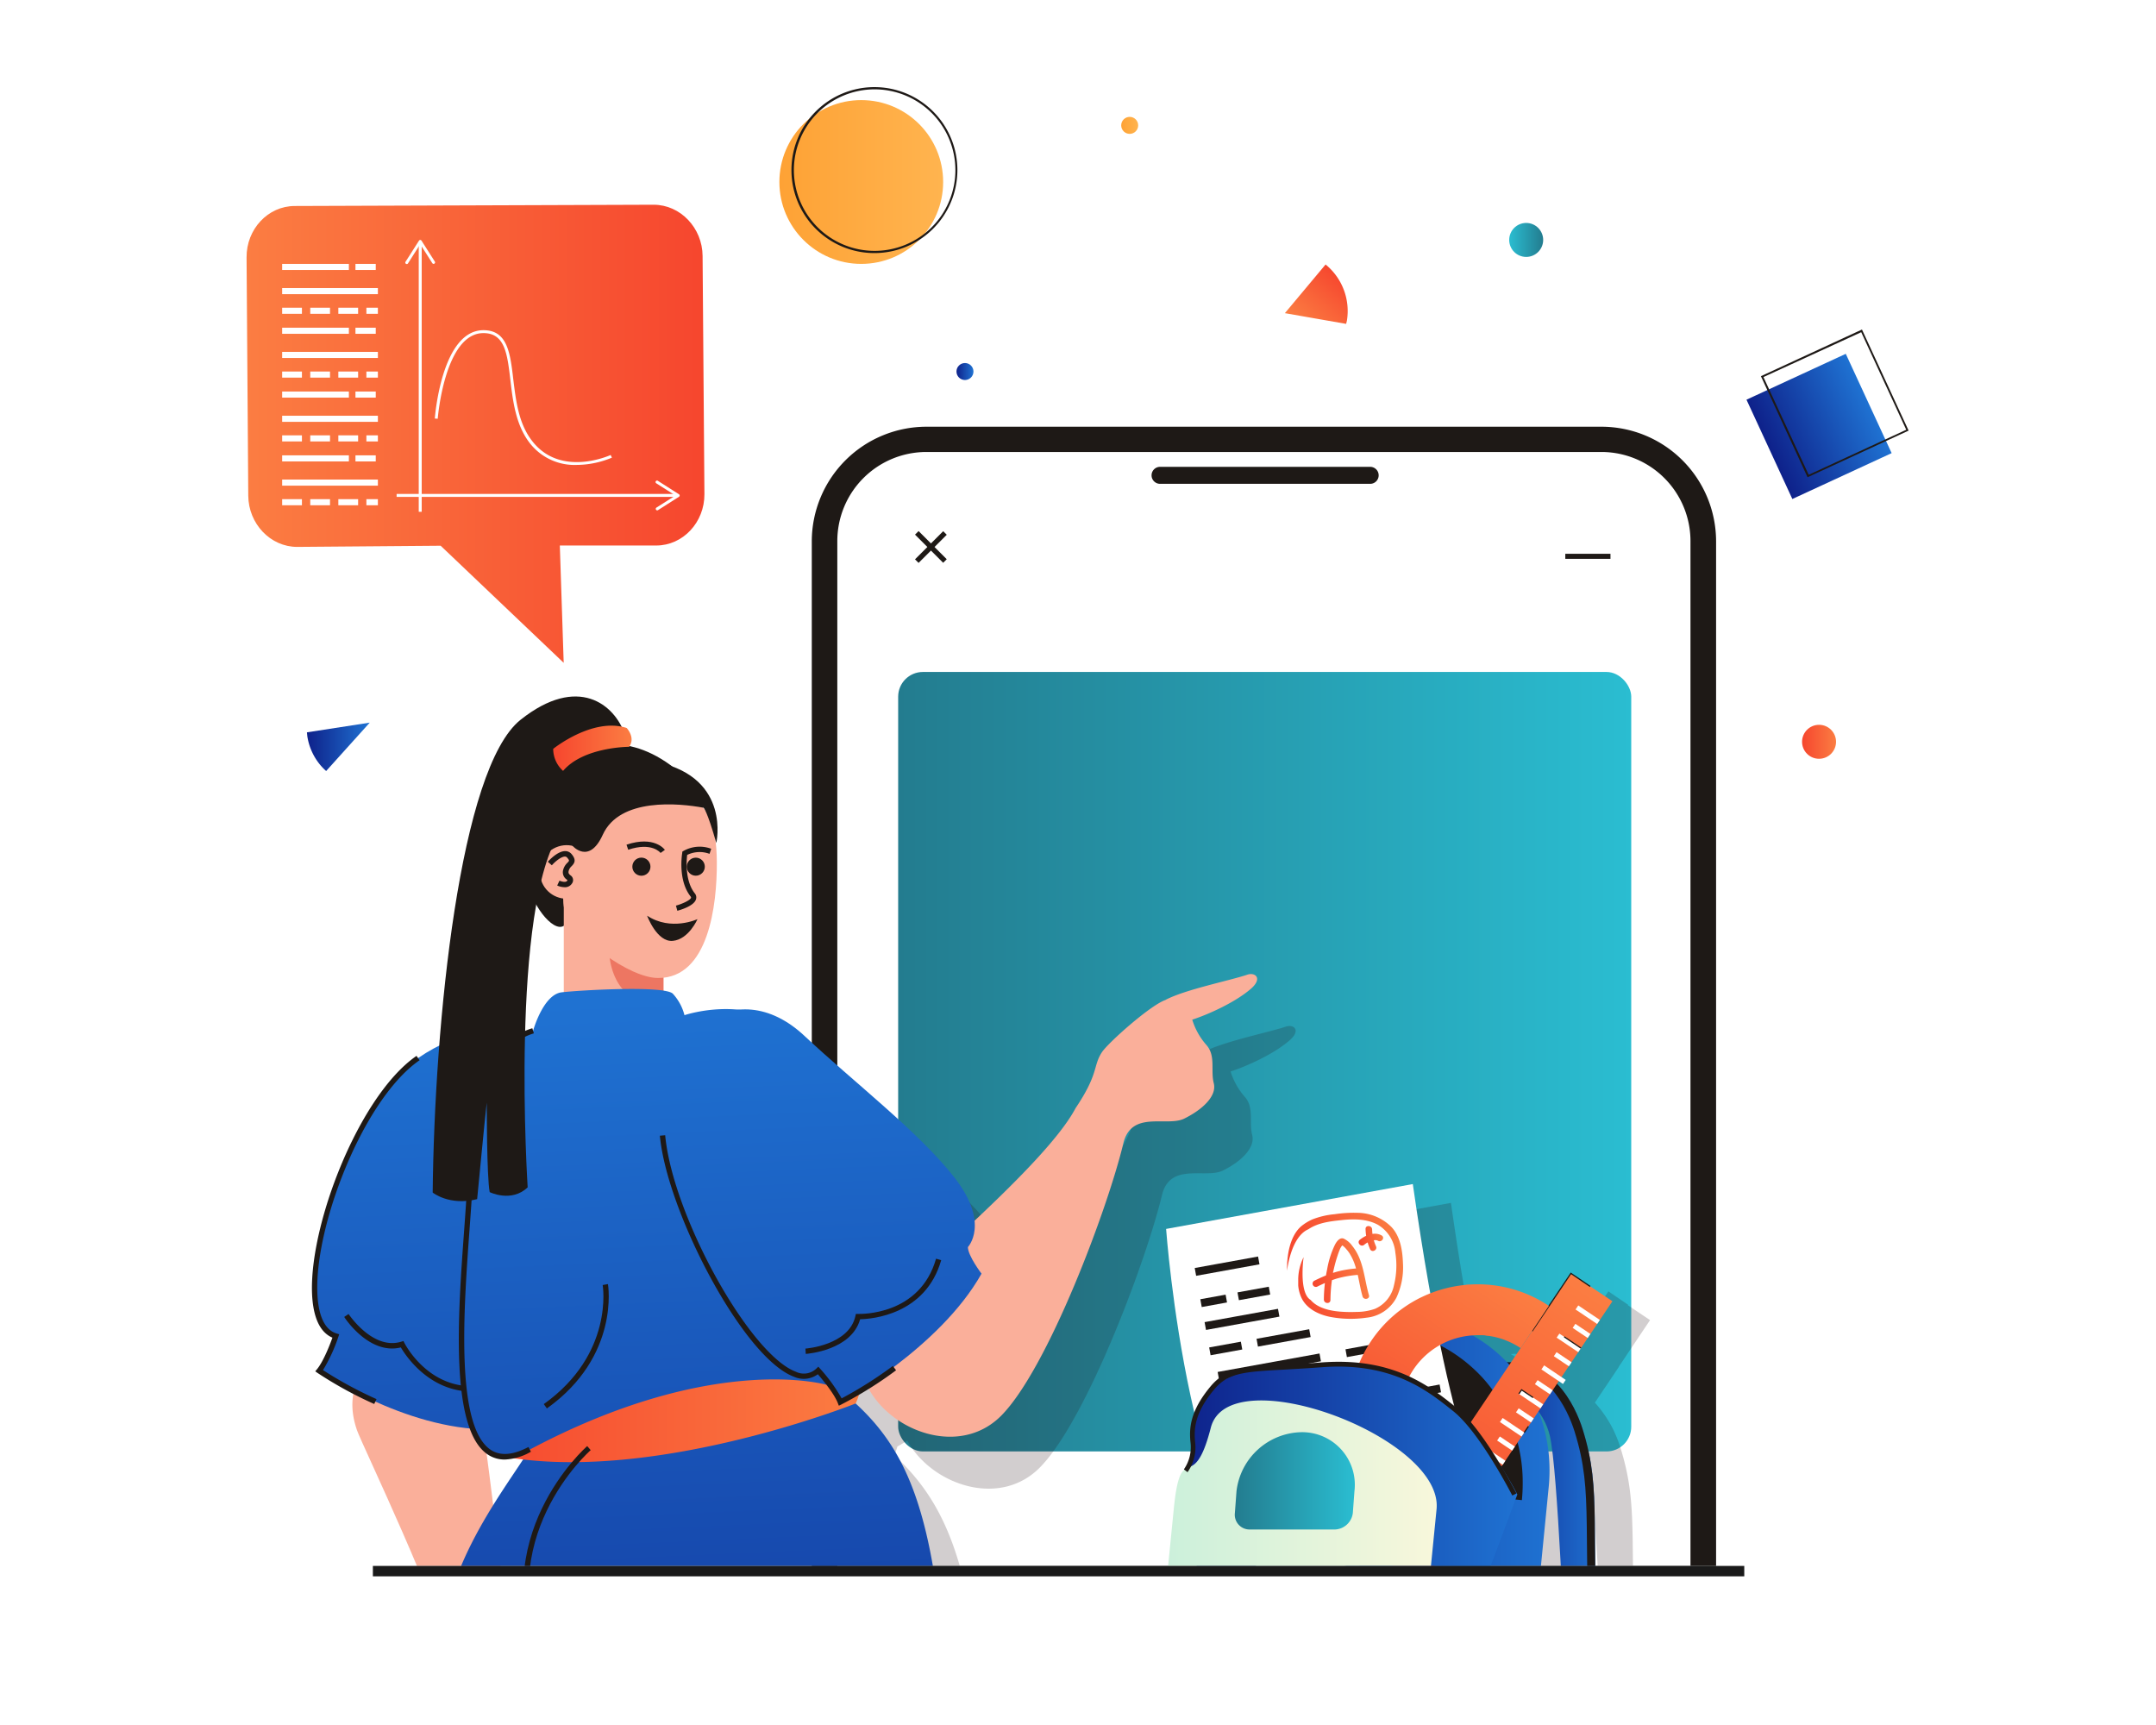 <svg id="圖層_1" data-name="圖層 1" xmlns="http://www.w3.org/2000/svg" xmlns:xlink="http://www.w3.org/1999/xlink" viewBox="0 0 495 396"><defs><style>.cls-1{mask:url(#mask);filter:url(#luminosity-noclip-3);}.cls-2,.cls-4{mix-blend-mode:multiply;}.cls-2{fill:url(#鍊踑臇蜸馯鳺艜_23);}.cls-3{mask:url(#mask-2);filter:url(#luminosity-noclip-4);}.cls-4{fill:url(#鍊踑臇蜸馯鳺艜_23-2);}.cls-5{fill:none;}.cls-6{opacity:0.7;}.cls-7{mask:url(#mask-3);}.cls-8{fill:url(#鍊踑臇蜸馯鳺艜_86);}.cls-9{mask:url(#mask-4);}.cls-10{fill:url(#鍊踑臇蜸馯鳺艜_86-2);}.cls-11{fill:url(#鍊踑臇蜸馯鳺艜_43);}.cls-12,.cls-38{fill:#1e1916;}.cls-13{fill:url(#鍊踑臇蜸馯鳺艜_21);}.cls-14{fill:url(#鍊踑臇蜸馯鳺艜_2);}.cls-15{fill:url(#鍊踑臇蜸馯鳺艜_21-2);}.cls-16{fill:url(#鍊踑臇蜸馯鳺艜_30);}.cls-17{fill:url(#鍊踑臇蜸馯鳺艜_30-2);}.cls-18{fill:url(#鍊踑臇蜸馯鳺艜_43-2);}.cls-19{fill:url(#鍊踑臇蜸馯鳺艜_30-3);}.cls-20{fill:url(#鍊踑臇蜸馯鳺艜_43-3);}.cls-21{clip-path:url(#clip-path);}.cls-22{fill:#fff;}.cls-23{fill:url(#鍊踑臇蜸馯鳺艜_10);}.cls-24{opacity:0.2;}.cls-25{fill:#200c0e;}.cls-26{clip-path:url(#clip-path-2);}.cls-27{fill:#faaf9a;}.cls-28{fill:url(#鍊踑臇蜸馯鳺艜_43-4);}.cls-29{fill:url(#鍊踑臇蜸馯鳺艜_43-5);}.cls-30{fill:#ed7662;}.cls-31{fill:url(#鍊踑臇蜸馯鳺艜_30-4);}.cls-32{fill:url(#鍊踑臇蜸馯鳺艜_43-6);}.cls-33{fill:url(#鍊踑臇蜸馯鳺艜_43-7);}.cls-34{fill:url(#鍊踑臇蜸馯鳺艜_30-5);}.cls-35{clip-path:url(#clip-path-3);}.cls-36{fill:url(#鍊踑臇蜸馯鳺艜_43-8);}.cls-37,.cls-38,.cls-44,.cls-45,.cls-46{fill-rule:evenodd;}.cls-37{fill:url(#鍊踑臇蜸馯鳺艜_43-9);}.cls-39{fill:url(#鍊踑臇蜸馯鳺艜_30-6);}.cls-40{fill:url(#鍊踑臇蜸馯鳺艜_30-7);}.cls-41{fill:url(#鍊踑臇蜸馯鳺艜_30-8);}.cls-42{fill:url(#鍊踑臇蜸馯鳺艜_30-9);}.cls-43{fill:url(#鍊踑臇蜸馯鳺艜_30-10);}.cls-44{fill:url(#鍊踑臇蜸馯鳺艜_43-10);}.cls-45{fill:url(#鍊踑臇蜸馯鳺艜_54);}.cls-46{fill:url(#鍊踑臇蜸馯鳺艜_10-2);}.cls-47{fill:#1a1a1a;}.cls-48{filter:url(#luminosity-noclip-2);}.cls-49{filter:url(#luminosity-noclip);}</style><filter id="luminosity-noclip" x="218.91" y="-8390" width="118.66" height="32766" filterUnits="userSpaceOnUse" color-interpolation-filters="sRGB"><feFlood flood-color="#fff" result="bg"/><feBlend in="SourceGraphic" in2="bg"/></filter><mask id="mask" x="218.91" y="-8390" width="118.66" height="32766" maskUnits="userSpaceOnUse"><g class="cls-49"/></mask><radialGradient id="鍊踑臇蜸馯鳺艜_23" cx="278.24" cy="75.15" r="46.49" gradientUnits="userSpaceOnUse"><stop offset="0" stop-color="#fff"/><stop offset="1" stop-color="gray"/></radialGradient><filter id="luminosity-noclip-2" x="73.16" y="-8390" width="339.76" height="32766" filterUnits="userSpaceOnUse" color-interpolation-filters="sRGB"><feFlood flood-color="#fff" result="bg"/><feBlend in="SourceGraphic" in2="bg"/></filter><mask id="mask-2" x="73.16" y="-8390" width="339.76" height="32766" maskUnits="userSpaceOnUse"><g class="cls-48"/></mask><radialGradient id="鍊踑臇蜸馯鳺艜_23-2" cx="243.04" cy="220.31" r="156.37" xlink:href="#鍊踑臇蜸馯鳺艜_23"/><filter id="luminosity-noclip-3" x="218.91" y="46.8" width="118.66" height="56.69" filterUnits="userSpaceOnUse" color-interpolation-filters="sRGB"><feFlood flood-color="#fff" result="bg"/><feBlend in="SourceGraphic" in2="bg"/></filter><mask id="mask-3" x="218.91" y="46.8" width="118.66" height="56.69" maskUnits="userSpaceOnUse"><g class="cls-1"><path class="cls-2" d="M332.77,89.24c-37.16,29-88.4,8-105.43-12.32C177,16.95,369.94,60.22,332.77,89.24Z"/></g></mask><radialGradient id="鍊踑臇蜸馯鳺艜_86" cx="278.24" cy="75.15" r="46.49" gradientUnits="userSpaceOnUse"><stop offset="0" stop-color="#b3d6ff"/><stop offset="1" stop-color="#e6f2fe"/></radialGradient><filter id="luminosity-noclip-4" x="73.16" y="78.73" width="339.76" height="283.14" filterUnits="userSpaceOnUse" color-interpolation-filters="sRGB"><feFlood flood-color="#fff" result="bg"/><feBlend in="SourceGraphic" in2="bg"/></filter><mask id="mask-4" x="73.16" y="78.73" width="339.76" height="283.14" maskUnits="userSpaceOnUse"><g class="cls-3"><path class="cls-4" d="M390.46,273C366.08,314.77,318,350.5,264.9,359.62a153.88,153.88,0,0,1-26.07,2.25c-2.07,0-4.15,0-6.23-.14-35.36-1.5-71.31-15.94-102.79-49C81.18,261.8,66.74,211.94,75.64,169a123.52,123.52,0,0,1,13.42-35.54c55.06-98,118.08-36.78,195.09-26,53.12,7.41,113.4,28.52,126.28,76.62C416.58,207.07,411.91,236.22,390.46,273Z"/></g></mask><radialGradient id="鍊踑臇蜸馯鳺艜_86-2" cx="243.04" cy="220.31" r="156.37" xlink:href="#鍊踑臇蜸馯鳺艜_86"/><linearGradient id="鍊踑臇蜸馯鳺艜_43" x1="-42.21" y1="1706.83" x2="-17.1" y2="1706.83" gradientTransform="matrix(1, 0, 0, 1, 447.36, -1609.02)" gradientUnits="userSpaceOnUse"><stop offset="0" stop-color="#0e218a"/><stop offset="1" stop-color="#1f72d2"/></linearGradient><linearGradient id="鍊踑臇蜸馯鳺艜_21" x1="178.95" y1="41.78" x2="216.54" y2="41.78" gradientUnits="userSpaceOnUse"><stop offset="0" stop-color="#fea235"/><stop offset="1" stop-color="#ffb44f"/></linearGradient><linearGradient id="鍊踑臇蜸馯鳺艜_2" x1="346.5" y1="55.08" x2="354.3" y2="55.08" gradientUnits="userSpaceOnUse"><stop offset="0" stop-color="#2abdd1"/><stop offset="1" stop-color="#237c8f"/></linearGradient><linearGradient id="鍊踑臇蜸馯鳺艜_21-2" x1="257.42" y1="28.78" x2="261.32" y2="28.78" xlink:href="#鍊踑臇蜸馯鳺艜_21"/><linearGradient id="鍊踑臇蜸馯鳺艜_30" x1="413.74" y1="170.29" x2="421.54" y2="170.29" gradientUnits="userSpaceOnUse"><stop offset="0" stop-color="#f6462e"/><stop offset="1" stop-color="#fb7d42"/></linearGradient><linearGradient id="鍊踑臇蜸馯鳺艜_30-2" x1="-7006.88" y1="99.6" x2="-6901.75" y2="99.6" gradientTransform="matrix(-1, 0, 0, 1, -6845.14, 0)" xlink:href="#鍊踑臇蜸馯鳺艜_30"/><linearGradient id="鍊踑臇蜸馯鳺艜_43-2" x1="70.47" y1="171.42" x2="84.89" y2="171.42" gradientTransform="matrix(1, 0, 0, 1, 0, 0)" xlink:href="#鍊踑臇蜸馯鳺艜_43"/><linearGradient id="鍊踑臇蜸馯鳺艜_30-3" x1="-5844.08" y1="-2288.41" x2="-5829.52" y2="-2288.41" gradientTransform="translate(-5224.17 3025.98) rotate(130.46)" xlink:href="#鍊踑臇蜸馯鳺艜_30"/><linearGradient id="鍊踑臇蜸馯鳺艜_43-3" x1="219.6" y1="85.29" x2="223.5" y2="85.29" gradientTransform="matrix(1, 0, 0, 1, 0, 0)" xlink:href="#鍊踑臇蜸馯鳺艜_43"/><clipPath id="clip-path"><rect class="cls-5" x="173.24" y="95.25" width="224.73" height="264.24"/></clipPath><linearGradient id="鍊踑臇蜸馯鳺艜_10" x1="206.21" y1="243.74" x2="374.52" y2="243.74" gradientUnits="userSpaceOnUse"><stop offset="0" stop-color="#237c8f"/><stop offset="1" stop-color="#2abdd1"/></linearGradient><clipPath id="clip-path-2"><rect class="cls-5" x="63.28" y="152.16" width="231.34" height="207.33"/></clipPath><linearGradient id="鍊踑臇蜸馯鳺艜_43-4" x1="111.95" y1="493.56" x2="100.53" y2="231.57" gradientTransform="matrix(1, 0, 0, 1, 0, 0)" xlink:href="#鍊踑臇蜸馯鳺艜_43"/><linearGradient id="鍊踑臇蜸馯鳺艜_43-5" x1="156.44" y1="491.62" x2="145.03" y2="229.63" gradientTransform="matrix(1, 0, 0, 1, 0, 0)" xlink:href="#鍊踑臇蜸馯鳺艜_43"/><linearGradient id="鍊踑臇蜸馯鳺艜_30-4" x1="107.3" y1="285.72" x2="198.61" y2="285.72" xlink:href="#鍊踑臇蜸馯鳺艜_30"/><linearGradient id="鍊踑臇蜸馯鳺艜_43-6" x1="158.14" y1="491.54" x2="146.73" y2="229.56" gradientTransform="matrix(1, 0, 0, 1, 0, 0)" xlink:href="#鍊踑臇蜸馯鳺艜_43"/><linearGradient id="鍊踑臇蜸馯鳺艜_43-7" x1="198" y1="489.8" x2="186.59" y2="227.82" gradientTransform="matrix(1, 0, 0, 1, 0, 0)" xlink:href="#鍊踑臇蜸馯鳺艜_43"/><linearGradient id="鍊踑臇蜸馯鳺艜_30-5" x1="126.99" y1="171.78" x2="145" y2="171.78" xlink:href="#鍊踑臇蜸馯鳺艜_30"/><clipPath id="clip-path-3"><rect class="cls-5" x="259.37" y="268.73" width="128.76" height="90.76"/></clipPath><linearGradient id="鍊踑臇蜸馯鳺艜_43-8" x1="340.9" y1="357.92" x2="367.53" y2="357.92" gradientTransform="matrix(1, 0, 0, 1, 0, 0)" xlink:href="#鍊踑臇蜸馯鳺艜_43"/><linearGradient id="鍊踑臇蜸馯鳺艜_43-9" x1="271.27" y1="353.58" x2="355.75" y2="353.58" gradientTransform="matrix(1, 0, 0, 1, 0, 0)" xlink:href="#鍊踑臇蜸馯鳺艜_43"/><linearGradient id="鍊踑臇蜸馯鳺艜_30-6" x1="281.8" y1="939.78" x2="294.15" y2="939.78" gradientTransform="translate(-144.42 -581.21) rotate(-10.31)" xlink:href="#鍊踑臇蜸馯鳺艜_30"/><linearGradient id="鍊踑臇蜸馯鳺艜_30-7" x1="293.98" y1="933.7" x2="299.72" y2="933.7" gradientTransform="translate(-144.42 -581.21) rotate(-10.31)" xlink:href="#鍊踑臇蜸馯鳺艜_30"/><linearGradient id="鍊踑臇蜸馯鳺艜_30-8" x1="276.65" y1="938.97" x2="303.42" y2="938.97" gradientTransform="translate(-144.42 -581.21) rotate(-10.31)" xlink:href="#鍊踑臇蜸馯鳺艜_30"/><linearGradient id="鍊踑臇蜸馯鳺艜_30-9" x1="-1146.31" y1="3437.6" x2="-1067.71" y2="3437.6" gradientTransform="translate(-1899.91 -2501.95) rotate(-56.25)" xlink:href="#鍊踑臇蜸馯鳺艜_30"/><linearGradient id="鍊踑臇蜸馯鳺艜_30-10" x1="-1135.61" y1="3417.15" x2="-1076.79" y2="3417.15" gradientTransform="translate(-1899.91 -2501.95) rotate(-56.25)" xlink:href="#鍊踑臇蜸馯鳺艜_30"/><linearGradient id="鍊踑臇蜸馯鳺艜_43-10" x1="270.93" y1="338.22" x2="348.37" y2="338.22" gradientTransform="matrix(1, 0, 0, 1, 0, 0)" xlink:href="#鍊踑臇蜸馯鳺艜_43"/><linearGradient id="鍊踑臇蜸馯鳺艜_54" x1="265.49" y1="358.39" x2="329.9" y2="358.39" gradientUnits="userSpaceOnUse"><stop offset="0" stop-color="#caf0db"/><stop offset="1" stop-color="#f8f7db"/></linearGradient><linearGradient id="鍊踑臇蜸馯鳺艜_10-2" x1="283.5" y1="339.96" x2="311.03" y2="339.96" xlink:href="#鍊踑臇蜸馯鳺艜_10"/></defs><title>bn-feature</title><g class="cls-6"><g class="cls-7"><path class="cls-8" d="M332.77,89.24c-37.16,29-88.4,8-105.43-12.32C177,16.95,369.94,60.22,332.77,89.24Z"/></g></g><g class="cls-6"><g class="cls-9"><path class="cls-10" d="M390.46,273C366.08,314.77,318,350.5,264.9,359.62a153.88,153.88,0,0,1-26.07,2.25c-2.07,0-4.15,0-6.23-.14-35.36-1.5-71.31-15.94-102.79-49C81.18,261.8,66.74,211.94,75.64,169a123.52,123.52,0,0,1,13.42-35.54c55.06-98,118.08-36.78,195.09-26,53.12,7.41,113.4,28.52,126.28,76.62C416.58,207.07,411.91,236.22,390.46,273Z"/></g></g><rect class="cls-11" x="405.09" y="85.33" width="25.11" height="25.11" transform="translate(-2.56 184.14) rotate(-24.79)"/><path class="cls-12" d="M415,109.56l-10.71-23.2,23.2-10.71,10.71,23.2Zm-10.13-23L415.26,109l22.4-10.34-10.34-22.4Z"/><circle class="cls-13" cx="197.74" cy="41.78" r="18.8"/><path class="cls-12" d="M200.81,58.1a19.05,19.05,0,1,1,19-19A19.07,19.07,0,0,1,200.81,58.1Zm0-37.59a18.54,18.54,0,1,0,18.54,18.54A18.56,18.56,0,0,0,200.81,20.51Z"/><circle class="cls-14" cx="350.4" cy="55.08" r="3.9"/><circle class="cls-15" cx="259.37" cy="28.78" r="1.95"/><circle class="cls-16" cx="417.64" cy="170.29" r="3.9"/><path class="cls-17" d="M150.07,47l-82.4.29c-6.14,0-11.11,5.32-11.06,11.8L57,113.79c.05,6.48,5.11,11.77,11.25,11.76l32.92-.27,28.25,26.88-.89-26.93,22.13,0c6.14,0,11.11-5.32,11.07-11.8l-.42-54.66C161.27,52.32,156.21,47,150.07,47Z"/><path class="cls-18" d="M84.89,165.89l-14.42,2.23h0l.09.9a13.36,13.36,0,0,0,1.13,3.7A13.22,13.22,0,0,0,74.88,177Z"/><path class="cls-19" d="M304.48,60.83l-.14-.11L295,71.89l14.06,2.46.18-.73A13.8,13.8,0,0,0,304.48,60.83Z"/><circle class="cls-20" cx="221.55" cy="85.29" r="1.95"/><g class="cls-21"><path class="cls-12" d="M394,124.22v346a26.34,26.34,0,0,1-26.32,26.31h-69.2v0H211.13a26.36,26.36,0,0,1-24.75-26.26v-346a26.35,26.35,0,0,1,26.32-26.31H367.65A26.34,26.34,0,0,1,394,124.22Z"/><path class="cls-22" d="M388.12,124.22v346a20.46,20.46,0,0,1-20.47,20.46H212.7a20.46,20.46,0,0,1-20.46-20.46v-346a20.46,20.46,0,0,1,20.46-20.46H367.65A20.46,20.46,0,0,1,388.12,124.22Z"/><path class="cls-12" d="M314.58,107.17H266.34a1.95,1.95,0,0,0,0,3.9h48.24a1.95,1.95,0,1,0,0-3.9Z"/><rect class="cls-12" x="209.15" y="125" width="9.14" height="1.16" transform="translate(-26.24 187.74) rotate(-44.96)"/><rect class="cls-12" x="213.14" y="121.01" width="1.16" height="9.14" transform="translate(-26.2 187.88) rotate(-45)"/><rect class="cls-12" x="359.38" y="127.13" width="10.37" height="1.16"/><rect class="cls-23" x="206.21" y="154.26" width="168.31" height="178.94" rx="5.68" ry="5.68"/><g class="cls-24"><path class="cls-25" d="M295.24,235.67c-4.13,1.38-14,3.34-18.69,5.73a.26.26,0,0,0-.12.07c-3.47,1.18-13.27,9.89-14.64,12.05-2.05,3.21-.65,4.81-6,12.76-3.55,6.72-13.38,16.62-23.19,25.86-.24-2.51-1.41-5.8-4.57-9.88-5.29-6.8-13.64-14.17-21.84-21.32-4.42-3.86-8.8-7.64-12.63-11.25-.44-.42-.89-.82-1.33-1.18a22,22,0,0,0-5.85-3.61V470.18a26.36,26.36,0,0,0,24.75,26.26h37.16c-.31-1.21-.81-3.19-1.45-5.79-4.7-19-17.31-71.62-22.76-112.48-3.23-24.16-9.21-35.28-18.77-44.09a16,16,0,0,0,.72-2c.48-.28,1-.58,1.54-.91l.74-.46a18,18,0,0,0,1.26,2c6.37,8.78,20.56,13,29.24,4.11a32.41,32.41,0,0,0,3-3.61c10.13-13.83,21.7-45.26,24.95-58.78h0c1.84-7.74,10-3.75,14-5.71s7.5-5.13,6.73-8.16.54-6.33-1.77-8.86a15.86,15.86,0,0,1-3.18-5.72c3.92-1.29,9.85-4,13.36-7C298.86,236.55,297.06,235.06,295.24,235.67Z"/></g><g class="cls-24"><path class="cls-25" d="M376.22,394.54c-2.71-40.23.46-47.3-4.17-62.15A27.29,27.29,0,0,0,366.17,322l.54-.81h0l.62-.93h0l1.55-2.3h0l.37-.55,1.8-2.68h0l.62-.93h0l0-.06,1.51-2.24h0l.62-.93h0l1.54-2.3h0l.62-.93h0l2.88-4.29-5.09-3.42.06-.1-4.54-3.08-5.14,7.65a29.29,29.29,0,0,0-18-4.89c-.34,0-.68,0-1,.08a29.45,29.45,0,0,0-8,1.94c-1.3-7.24-2.65-15.55-4-25.09l-56.67,10.31a305.37,305.37,0,0,0,6.47,42.12,13.94,13.94,0,0,0-.86,7.07,8.91,8.91,0,0,1-1.54,6l.16.13c-1,.78-1.81,2.59-2.46,9.09l-4,40.34a7.53,7.53,0,0,0,5.75,8.24,9.85,9.85,0,0,0,10,10.21h56.87a12.15,12.15,0,0,0,7.91-3.06l11.66-2,.68-.14,0,0,.2-.05.55-.14.47-.13.53-.18.44-.17.51-.21.42-.2.48-.24.4-.23.45-.27.38-.26.41-.3.36-.28.38-.32.33-.31.34-.34.3-.34.3-.35.27-.37.25-.36c.08-.13.16-.26.24-.39s.15-.24.21-.37.13-.28.2-.42.12-.24.17-.37.11-.3.16-.45.09-.24.12-.36.08-.32.11-.49.06-.23.08-.34,0-.37.06-.55,0-.19,0-.29A7.43,7.43,0,0,0,376.22,394.54Zm-27.43-83.67c.33,0,.65,0,1,.08l.7.09a17.06,17.06,0,0,1,3.26.79l.63.23a17.68,17.68,0,0,1,3.4,1.77h0l2.66-4,.06,0-4.84,7.19h-.91a34.59,34.59,0,0,0-7.89-6.17c.27,0,.54-.06.81-.06S348.4,310.85,348.78,310.87Zm16.55,83.32-5.88.31,4.81-48.78a37.17,37.17,0,0,0-2.32-17.31,15,15,0,0,1,2.6,5.56c1.83,7.79,3.35,49,3.89,57C368.53,392.47,367.17,393.88,365.33,394.19Z"/></g></g><g class="cls-26"><path class="cls-27" d="M278.67,248.66c-.77-3,.55-6.33-1.77-8.86a15.72,15.72,0,0,1-3.17-5.72c3.91-1.28,9.85-4,13.36-7,2.91-2.45,1.12-3.94-.7-3.33-4.14,1.39-14,3.34-18.69,5.73l-.11.08c-3.48,1.18-13.27,9.9-14.64,12.05-2.05,3.21-.65,4.81-6,12.77-7.64,14.48-44.54,43.82-47.51,49.25-9.56,17.44,17.09,35,30.52,21.27,10.7-10.93,24.38-47.51,27.94-62.39h0c1.84-7.74,10-3.75,14-5.72S279.45,251.69,278.67,248.66Z"/><path class="cls-27" d="M116.35,399.4c7.81-3.44,1.06-21.06.52-22.43-.35-3.26-5.84-53.54-7.75-58.79-5.71-15.68-34-9.58-27.16,10.15,1.18,3.38,19.54,41.32,22,54.47h0s.15,9.18-6.47,12.72c-6.85,3.66-5.77,12.93-5.77,12.93s1,17.25,5.84,22c1,1,2.76,1.47,2.92,0,.65-5.73-3.86-20.45-3.86-20.45s5.9,13.08,7.68,12.74c1-.19,5.18-2.79,8.57-5,2.42-1.56,2.23-4.44,1.25-7.15-1.18-3.29-1.72-5.84-1.52-6.72C113.21,401.28,116,399.6,116.35,399.4Z"/><path class="cls-28" d="M96,242.89c-17.52,12.07-31.53,60-18.88,63.82,0,0-1.88,5.59-3.82,8,0,0,19.37,13.44,39.09,13.45,0,0,1.24-4.76,3-5.75,0,0,10.52,2.24,15.67-10s-2.77-37.67.84-52.26C137.12,238.83,115.17,229.65,96,242.89Z"/><path class="cls-12" d="M85.92,322.31a90.31,90.31,0,0,1-13-7.12l-.54-.38.42-.51c1.5-1.84,3-5.76,3.52-7.22-2.33-1-3.81-3.44-4.41-7.29-2.34-15,9.76-47.78,23.72-57.4l.7,1c-13.66,9.42-25.49,41.54-23.21,56.21.57,3.67,2,5.86,4.16,6.52l.6.18-.2.6a37.41,37.41,0,0,1-3.52,7.63,92.17,92.17,0,0,0,12.29,6.66Z"/><path class="cls-12" d="M108.44,319.46c-9.82,0-15.23-8.13-16.41-10.14-7.19,1.79-12.79-6.62-13-7l1-.67c.06.08,5.57,8.38,12.11,6.35l.49-.15.23.46c.26.51,6.58,12.55,19.81,9.39l.29,1.19A19.5,19.5,0,0,1,108.44,319.46Z"/><path class="cls-29" d="M215.22,366.28c-3.93-29.41-11.92-39.52-25.52-49.59-10.15-7.49-61.76,5.49-67.81,15.54s-23.78,31.23-19.75,53.27c6.68,36.63-29.53,57.8-29.53,100.67,4.05.73,26.55-2.9,26.55-2.9s12.85,6.61,22.23,7.38a234.64,234.64,0,0,0,31.91.36s29,7.29,37.46,6.63c7.64-.59,28.42-9.71,28.42-9.71s14.66,1.42,20.61-2C239.79,486,222,417,215.22,366.28Z"/><path class="cls-12" d="M123.3,208c2.93,5,8.21,8.49,7.59-2.32-.75-13.24,37.82-19.31,23-30.07C131.75,159.54,111.64,187.89,123.3,208Z"/><path class="cls-27" d="M152.32,215.37v20.71c-1.14,1.68-7.31,9-22.88-1.27v-28A206.57,206.57,0,0,0,152.32,215.37Z"/><path class="cls-30" d="M152.32,221.68v9.19c-12.13.24-12.43-11.9-12.41-11.88A17.33,17.33,0,0,0,152.32,221.68Z"/><path class="cls-27" d="M151.09,224.51c-6.58,0-18.6-9-21.26-15-.95-2.15-.58-7.85.29-10.6,2.73-8.63,4.91-16.46,11.62-18.82,2.82-1,13.09,2.45,15.68,3,4.95,1.07,7.11,6.08,7.16,14.82C164.64,207.68,162.7,224.59,151.09,224.51Z"/><path class="cls-12" d="M155.51,209.08l-.32-1.18c1.53-.42,3.29-1.25,3.48-1.82,0,0,0-.1-.08-.24-3-3.73-2-9.79-1.95-10.05l0-.26.22-.15a7.57,7.57,0,0,1,6.43-.53l-.39,1.16a6.52,6.52,0,0,0-5.13.25c-.14,1.19-.55,5.92,1.74,8.81a1.43,1.43,0,0,1,.28,1.39C159.33,208,156.14,208.91,155.51,209.08Z"/><circle class="cls-27" cx="130.09" cy="200.17" r="6.15" transform="translate(-54.83 49.19) rotate(-17.75)"/><path class="cls-12" d="M129.58,203.67a4.09,4.09,0,0,1-1.65-.39l.52-1.11s1.4.61,1.78,0a.44.44,0,0,0,.06-.12s-.14-.1-.22-.17a2,2,0,0,1-.77-2.19,3.45,3.45,0,0,1,1-1.65c.44-.47.47-.5-.07-1.14a.65.65,0,0,0-.53-.26h0c-.9,0-2.34,1.24-3,2l-.92-.81c.22-.25,2.2-2.45,4-2.45h0a1.89,1.89,0,0,1,1.46.7c1.14,1.36.66,2.08,0,2.76a2.25,2.25,0,0,0-.68,1.09c-.12.53.06.7.4,1a1.31,1.31,0,0,1,.38,1.86A1.88,1.88,0,0,1,129.58,203.67Z"/><path class="cls-12" d="M160.14,211s-6.07,2.84-11.57-.79c0,0,2.24,6.12,5.9,5.78S160.14,211,160.14,211Z"/><path class="cls-12" d="M151.66,195.81c-.08-.1-2-2.55-7.43-.74l-.39-1.16c6.36-2.12,8.71,1.05,8.81,1.19Z"/><circle class="cls-12" cx="147.26" cy="198.96" r="2.08"/><circle class="cls-12" cx="159.75" cy="198.96" r="2.07"/><path class="cls-12" d="M131.39,194.11s3.82,4.53,7-2.48c3.89-8.58,17.51-7.26,23.15-6.2,0,0,.79.61,2.92,8.1,0,0,3.42-14.82-13.38-18.53C134.74,171.39,130.37,187.26,131.39,194.11Z"/><path class="cls-31" d="M122.39,245.4s2.3-8.34,6.57-8.84,23.55-1.59,25.51.31a11.49,11.49,0,0,1,2.68,4.94s18.71-6.39,28.92,8.14c7.58,10.79,16.82,58.51,10.38,72.24,0,0-44.41,17.71-78.87,12.52-7.62-1.15-7.79-50.53-9.87-60.54C105.57,263.86,112.14,248.42,122.39,245.4Z"/><path class="cls-32" d="M122.39,236.64s2.3-8.34,6.57-8.84,23.55-1.59,25.51.31a11.5,11.5,0,0,1,2.68,4.94s18.71-6.39,28.92,8.14c7.58,10.79,10.07,63,3.63,76.7,0,0-25.81-7.56-68.08,14.89-25.26,13.41-11.83-57.36-13.91-67.37C105.57,255.09,112.14,239.66,122.39,236.64Z"/><path class="cls-12" d="M115.91,335.06a6.93,6.93,0,0,1-3.87-1.12c-8.82-5.75-6.89-32.25-5.47-51.59.56-7.71,1.05-14.37.54-16.83-2.16-10.39,4.52-26.35,15.11-29.47l.35,1.17c-10,3-16.31,18.14-14.26,28,.55,2.63.08,9-.52,17.17-1.31,18-3.3,45.11,4.92,50.47,2.18,1.42,5.08,1.19,8.62-.68l.57,1.08A13,13,0,0,1,115.91,335.06Z"/><path class="cls-33" d="M152.12,260.66c2,21.18,26.18,63.11,35.72,54,0,0,4,4.37,5.09,7.24,0,0,22.75-12.32,32.42-29.51,0,0-3.12-4.1-3.13-6.1,0,0,5.12-5.38-3-15.86s-23.52-22.28-34.47-32.58C168.74,222.78,150,237.42,152.12,260.66Z"/><path class="cls-12" d="M192.59,322.7l-.24-.62c-.87-2.21-3.56-5.43-4.58-6.6a5.48,5.48,0,0,1-5.49.57c-11.74-4.38-29.19-38.07-30.78-55.33l1.22-.11c1.69,18.36,19.35,50.32,30,54.29a4.14,4.14,0,0,0,4.7-.72l.46-.44.42.47a37.5,37.5,0,0,1,4.93,6.81A92,92,0,0,0,205,313.57l.73,1a90.26,90.26,0,0,1-12.58,7.86Z"/><path class="cls-12" d="M185,310.81l-.08-1.22c.1,0,10-.76,11.47-7.46l.11-.5.52,0c.57,0,14.16.41,17.89-12.68l1.18.34c-3.58,12.55-15.95,13.51-18.61,13.56C195.47,310,185.4,310.78,185,310.81Z"/><path class="cls-12" d="M143.49,168.65c-2.36-6.94-10.79-13.86-23.94-3.44-14,11.09-19.8,69.54-20.21,108.56,0,0,3.84,3.12,10.21,1.51,0,0,1.84-19.22,2.2-22.15,0,0,0,17.16.68,20.54,0,0,5,2.48,8.72-1.1,0,0-4.18-64.44,7.59-81.76C139.82,174.5,146,175.88,143.49,168.65Z"/><path class="cls-34" d="M143.88,167.12s2.11,2.23.55,4.32c0,0-10.46,0-15.15,5.53a6.82,6.82,0,0,1-2.27-5.06S136.09,164.58,143.88,167.12Z"/><path class="cls-12" d="M126.77,448.33c-.28-7.61.85-14.28,1.95-20.72,2.22-13,4.31-25.32-4.49-44.85-13.39-29.7,10.35-50.58,10.59-50.79l.8.93c-.23.2-23.28,20.51-10.27,49.36,9,19.87,6.73,32.93,4.58,45.56-1.09,6.38-2.21,13-1.93,20.47Z"/><path class="cls-12" d="M125.56,323.33l-.71-1C141,310.82,138.4,295.14,138.37,295l1.21-.22C139.61,294.93,142.37,311.35,125.56,323.33Z"/></g><g class="cls-35"><path class="cls-36" d="M363.35,328.06c-1.63-5.2-7.09-17.25-20.13-15.05-.27,0-.4,6.49,1.3,6.43,5.22-.2,9.95,4.36,11.32,10.21,1.83,7.79,3.35,49,3.89,57,.1,1.48-1.26,2.88-3.1,3.19l-14.61.76L340.9,403.1l16.85-2.84c5.79-1,10.08-5.39,9.77-10.06C364.8,350,368,342.9,363.35,328.06Z"/><path class="cls-12" d="M363.35,328.06c-1.63-5.2-7.09-17.25-20.13-15.05,0,0-.07.13-.1.33,11.78-.89,16.83,10.29,18.38,15.26,4.64,14.84,1.46,21.91,4.17,62.15.27,4-2.8,7.76-7.3,9.4,5.47-1.18,9.44-5.44,9.13-9.93C364.8,350,368,342.9,363.35,328.06Z"/><path class="cls-37" d="M319.94,301.87c-21.73,0-41.26,17.78-43.41,39.51l-5.21,52.82a9.89,9.89,0,0,0,10,11.08h56.87a12.54,12.54,0,0,0,12.17-11.08l5.21-52.82C357.7,319.65,341.68,301.87,319.94,301.87Z"/><path class="cls-38" d="M340.52,316.43a35.34,35.34,0,0,0-23-11.43c-1.27-.12-2.55-.19-3.82-.19a40.82,40.82,0,0,0-11.48,1.67c-3.82,1.12-12.83,8.39-12.83,8.39,6.19-4,9.69-5.58,13.34-6.65a39,39,0,0,1,11-1.59q1.88,0,3.65.17a33.33,33.33,0,0,1,30.4,33.7h0q0,1.85-.18,3.7l1.81.18q.2-2,.19-3.88h0A35.67,35.67,0,0,0,340.52,316.43Z"/><path class="cls-38" d="M348.37,343.08l-4.26-.75-24.82-19.06s-25.09-5.59-25.54-5.41-7.45-.89-7.45-.89l8.75-6.33,12.53-4.75,12.77.44,10.19,3.37,8,5.94,5.59,6.83,3.1,7.09,1.15,6.21Z"/><path class="cls-22" d="M267.73,282.12s5.34,74.31,29,84.22l46.07-20.68s-8.7-5.81-18.43-73.84Z"/><path class="cls-39" d="M314.3,297.33c-1.11-3.81-1.21-8.1-3.82-11.3a5.11,5.11,0,0,0-2-1.7c-.95-.3-1.62.72-2,1.44a21.36,21.36,0,0,0-1.77,5.58c-.1.48-.2,1-.28,1.45-.92.37-1.82.79-2.71,1.23a.76.76,0,0,0,.66,1.36c.6-.3,1.2-.58,1.81-.85a35.08,35.08,0,0,0-.24,3.77c0,1,1.5,1.11,1.51.13a34.74,34.74,0,0,1,.34-4.55c.47-.17.94-.33,1.42-.46a24.61,24.61,0,0,1,4.51-.76c.37,1.64.63,3.31,1.1,4.93C313.08,298.52,314.57,298.26,314.3,297.33ZM306.73,292l-.68.21c0-.17.06-.33.1-.5a32.14,32.14,0,0,1,.89-3.3c.15-.47.31-.94.5-1.39a3.4,3.4,0,0,1,.64-1.13,4.53,4.53,0,0,1,.89.84,8,8,0,0,1,.84,1.11,12.13,12.13,0,0,1,1.24,2.75c.07.2.13.41.18.61A24.21,24.21,0,0,0,306.73,292Z"/><path class="cls-40" d="M317.21,283.61a3.14,3.14,0,0,0-2.1-.34,9.47,9.47,0,0,1-.08-1c0-1-1.54-1.11-1.51-.13a12.68,12.68,0,0,0,.14,1.56,6.91,6.91,0,0,0-1.46.92c-.75.62.23,1.77,1,1.15a5.18,5.18,0,0,1,.8-.55,11.86,11.86,0,0,0,.56,1.54c.4.89,1.76.23,1.36-.66a10.38,10.38,0,0,1-.5-1.37,1.41,1.41,0,0,1,.93.09C317.19,285.34,318.06,284.1,317.21,283.61Z"/><path class="cls-41" d="M322.11,290a16.38,16.38,0,0,1-1.51,7.91,8.74,8.74,0,0,1-6.84,4.58,25.24,25.24,0,0,1-8.47-.2c-2.59-.54-5.29-1.84-6.48-4.35a8.42,8.42,0,0,1-.75-2.83h0q0-.8,0-1.51a11.62,11.62,0,0,1,1.24-5,29.22,29.22,0,0,0-.24,4.31c.06,2.25.46,4.69,1.85,5.51h0c1.61,1.87,4.36,2.48,6.71,2.68a32.48,32.48,0,0,0,3.85.07,12.74,12.74,0,0,0,4.22-.71,7.51,7.51,0,0,0,4.35-5.4,18.7,18.7,0,0,0,.32-7.48,8.29,8.29,0,0,0-4-6.41c-2.5-1.36-5.47-1.38-8.22-1.09s-5.48.59-7.76,2.12c-4,1.74-4.85,9.26-4.88,9.5,0-.21-.34-6.93,3.14-10.1h0a11,11,0,0,1,2.68-1.67,18.45,18.45,0,0,1,5.1-1.19,29.66,29.66,0,0,1,5.22-.32,11.14,11.14,0,0,1,7.85,3.28C321.52,283.9,322,287.05,322.11,290Z"/><rect class="cls-12" x="274.33" y="289.77" width="14.78" height="1.82" transform="translate(-47.34 54.93) rotate(-10.28)"/><rect class="cls-12" x="275.7" y="297.71" width="5.9" height="1.82" transform="translate(-48.82 54.53) rotate(-10.28)"/><rect class="cls-12" x="284.21" y="296.04" width="7.3" height="1.82" transform="translate(-48.36 56.12) rotate(-10.28)"/><rect class="cls-12" x="276.57" y="301.99" width="17.13" height="1.82" transform="translate(-49.46 55.73) rotate(-10.28)"/><rect class="cls-12" x="277.71" y="308.67" width="7.39" height="1.82" transform="translate(-50.72 55.17) rotate(-10.28)"/><rect class="cls-12" x="288.54" y="306.25" width="12.29" height="1.82" transform="translate(-50.07 57.5) rotate(-10.28)"/><rect class="cls-12" x="279.52" y="312.84" width="23.77" height="1.82" transform="translate(-51.3 57.02) rotate(-10.28)"/><rect class="cls-12" x="308.99" y="308.82" width="10.24" height="1.82" transform="translate(-50.23 61.03) rotate(-10.28)"/><rect class="cls-12" x="280.46" y="318.3" width="17.56" height="1.82" transform="translate(-52.31 56.73) rotate(-10.28)"/><rect class="cls-12" x="305.05" y="313.67" width="19.32" height="1.82" transform="translate(-51.09 61.22) rotate(-10.28)"/><rect class="cls-12" x="282.56" y="324.48" width="22.86" height="1.82" transform="translate(-53.35 57.69) rotate(-10.28)"/><rect class="cls-12" x="312.05" y="320.57" width="6.95" height="1.82" transform="translate(-52.31 61.48) rotate(-10.28)"/><rect class="cls-12" x="324.02" y="318.41" width="6.73" height="1.82" transform="translate(-52.05 64.03) rotate(-10.35)"/><rect class="cls-12" x="285.41" y="328.55" width="47.87" height="1.82" transform="translate(-53.83 60.5) rotate(-10.28)"/><rect class="cls-12" x="288.4" y="336.98" width="27.51" height="1.82" transform="translate(-55.44 59.33) rotate(-10.28)"/><rect class="cls-12" x="323.31" y="332.97" width="11.33" height="1.82" transform="translate(-54.29 64.04) rotate(-10.28)"/><rect class="cls-12" x="293.47" y="346.21" width="24.15" height="1.82" transform="translate(-57.03 60.08) rotate(-10.28)"/><rect class="cls-12" x="322.49" y="341.63" width="16.49" height="1.82" transform="translate(-55.81 64.5) rotate(-10.28)"/><rect class="cls-12" x="303.33" y="352.26" width="34.36" height="1.82" transform="translate(-57.87 62.85) rotate(-10.28)"/><polygon class="cls-42" points="342.35 340.18 370.2 298.72 360.66 292.32 316.81 357.52 326.35 363.92 342.35 340.18"/><rect class="cls-22" x="362.55" y="303.47" width="1.12" height="4.16" transform="translate(-93 436.58) rotate(-56.11)"/><rect class="cls-22" x="363.96" y="298.83" width="1.12" height="5.97" transform="translate(-89.25 436.19) rotate(-56.12)"/><rect class="cls-22" x="358.22" y="309.93" width="1.12" height="4.16" transform="translate(-100.27 435.88) rotate(-56.11)"/><rect class="cls-22" x="359.63" y="305.29" width="1.12" height="5.97" transform="translate(-96.56 435.38) rotate(-56.11)"/><rect class="cls-22" x="353.88" y="316.39" width="1.12" height="4.16" transform="translate(-107.56 435.1) rotate(-56.11)"/><rect class="cls-22" x="355.29" y="311.75" width="1.12" height="5.97" transform="matrix(0.56, -0.83, 0.83, 0.56, -103.82, 434.68)"/><rect class="cls-22" x="349.54" y="322.84" width="1.12" height="4.16" transform="translate(-114.82 434.45) rotate(-56.12)"/><rect class="cls-22" x="350.95" y="318.21" width="1.12" height="5.97" transform="translate(-111.1 433.96) rotate(-56.12)"/><rect class="cls-22" x="345.2" y="329.3" width="1.12" height="4.16" transform="translate(-122.11 433.63) rotate(-56.11)"/><rect class="cls-22" x="346.61" y="324.66" width="1.12" height="5.97" transform="translate(-118.4 433.14) rotate(-56.11)"/><rect class="cls-22" x="340.87" y="335.76" width="1.12" height="4.16" transform="matrix(0.56, -0.83, 0.83, 0.56, -129.4, 432.87)"/><rect class="cls-22" x="342.28" y="331.12" width="1.12" height="5.97" transform="translate(-125.69 432.35) rotate(-56.1)"/><rect class="cls-22" x="336.53" y="342.22" width="1.12" height="4.16" transform="translate(-136.66 432.24) rotate(-56.12)"/><rect class="cls-22" x="337.94" y="337.58" width="1.12" height="5.97" transform="translate(-132.96 431.65) rotate(-56.11)"/><rect class="cls-22" x="332.19" y="348.68" width="1.12" height="4.16" transform="translate(-143.94 431.48) rotate(-56.12)"/><rect class="cls-22" x="333.6" y="344.04" width="1.12" height="5.97" transform="translate(-140.22 430.99) rotate(-56.12)"/><rect class="cls-22" x="327.85" y="355.13" width="1.12" height="4.16" transform="translate(-151.23 430.66) rotate(-56.11)"/><rect class="cls-22" x="329.26" y="350.5" width="1.12" height="5.97" transform="translate(-147.52 430.12) rotate(-56.1)"/><polygon class="cls-12" points="360.63 292.13 365.17 295.21 365.01 295.44 360.7 292.51 351.88 305.65 351.65 305.49 360.63 292.13"/><polygon class="cls-12" points="359.2 306.77 363.05 309.36 362.9 309.59 359.05 307 359.2 306.77"/><polygon class="cls-12" points="349.31 318.87 352.06 320.72 351.91 320.95 349.38 319.25 348.83 320.07 348.61 319.91 349.31 318.87"/><polygon class="cls-12" points="350.79 327.37 351.02 327.52 350.08 328.93 349.85 328.77 350.79 327.37"/><polygon class="cls-12" points="325.1 345.66 325.33 345.81 318.7 355.9 318.47 355.75 325.1 345.66"/><path class="cls-43" d="M337.47,294.89c-.35,0-.68,0-1,.08a29.41,29.41,0,0,0-9.73,2.64l-.66.31a29.43,29.43,0,0,0-5.6,49l.49.39c.58.46,1.18.9,1.81,1.32l.08.05,6.48-9.7,0,0a16.76,16.76,0,0,1-1.8-1.39l-.47-.42a17.43,17.43,0,0,1-3.25-4.14c0-.09-.11-.19-.15-.29a17.75,17.75,0,0,1,15.33-26.22c.38,0,.77,0,1.15,0s.65,0,1,.08.47.05.7.08a17.17,17.17,0,0,1,3.26.79c.21.07.42.15.62.24a17.59,17.59,0,0,1,3.4,1.77h0l6.48-9.7,0,0A29.3,29.3,0,0,0,337.47,294.89Z"/><path class="cls-44" d="M348.37,343.08s-13.57-27.53-33-29.12-35.11-.74-39.23,7.54-.35,8.68-4.36,17.06,7.42,13.7,7.42,13.7l37.3,9,24.39,1.86Z"/><path class="cls-45" d="M278,327.72h0c-4.12,16.08-6.88,2.18-8.52,18.77l-4,40.34a7.55,7.55,0,0,0,7.62,8.46h43.43a9.58,9.58,0,0,0,9.29-8.46l4-40.34C331.5,329.89,282.16,311.64,278,327.72Z"/><path class="cls-46" d="M298.76,328.78h0a15.33,15.33,0,0,0-14.87,13.54l-.37,5a3.39,3.39,0,0,0,3.42,3.8h19.49a4.3,4.3,0,0,0,4.17-3.8l.37-5A12.08,12.08,0,0,0,298.76,328.78Z"/><path class="cls-12" d="M347.21,343.32l.95-.48c-.3-.6-7.51-14.67-13.83-19.74-6.09-4.88-14.43-11.58-30.94-10.33-3.3.25-6.1.4-8.57.54-9.46.52-13.37.74-16.92,5-4.65,5.59-4.94,9.55-4.55,13a8.91,8.91,0,0,1-1.54,6l.84.65a9.83,9.83,0,0,0,1.76-6.73c-.36-3.22-.09-6.92,4.31-12.2,3.25-3.9,6.77-4.1,16.16-4.62,2.47-.14,5.28-.29,8.59-.54,16.08-1.21,24.24,5.32,30.2,10.1C339.8,328.86,347.14,343.18,347.21,343.32Z"/></g><rect class="cls-22" x="96.14" y="55.9" width="0.68" height="61.59"/><path class="cls-22" d="M99.73,60.52a.34.34,0,0,1-.47-.1l-2.78-4.37L93.7,60.42a.34.34,0,1,1-.57-.36l3.07-4.82a.34.34,0,0,1,.57,0l3.07,4.82a.33.33,0,0,1,.05.18A.34.34,0,0,1,99.73,60.52Z"/><rect class="cls-22" x="91.06" y="113.39" width="64.17" height="0.68"/><path class="cls-22" d="M150.61,117a.34.34,0,0,1,.1-.47l4.37-2.78-4.37-2.78a.34.34,0,1,1,.36-.57l4.82,3.07a.34.34,0,0,1,0,.57l-4.82,3.07a.34.34,0,0,1-.18.05A.34.34,0,0,1,150.61,117Z"/><path class="cls-22" d="M132.38,106.73a13,13,0,0,1-11-5.35c-3-4.08-3.65-9.45-4.21-14.19-.7-6-1.26-10.72-6.18-10.72-8.89,0-10.48,19.46-10.49,19.66l-.67-.05c.06-.83,1.66-20.28,11.17-20.28,5.52,0,6.14,5.24,6.85,11.32C118.43,91.76,119,97,122,101c6.52,8.81,18.08,3.5,18.2,3.45l.29.61A21.31,21.31,0,0,1,132.38,106.73Z"/><rect class="cls-22" x="64.78" y="60.58" width="15.32" height="1.4"/><rect class="cls-22" x="64.78" y="66.13" width="21.98" height="1.4"/><rect class="cls-22" x="64.78" y="70.64" width="4.54" height="1.4"/><rect class="cls-22" x="71.23" y="70.64" width="4.54" height="1.4"/><rect class="cls-22" x="77.68" y="70.64" width="4.54" height="1.4"/><rect class="cls-22" x="84.12" y="70.64" width="2.64" height="1.4"/><rect class="cls-22" x="81.61" y="60.58" width="4.66" height="1.4"/><rect class="cls-22" x="64.78" y="75.23" width="15.32" height="1.4"/><rect class="cls-22" x="64.78" y="80.78" width="21.98" height="1.4"/><rect class="cls-22" x="64.78" y="85.29" width="4.54" height="1.4"/><rect class="cls-22" x="71.23" y="85.29" width="4.54" height="1.4"/><rect class="cls-22" x="77.68" y="85.29" width="4.54" height="1.4"/><rect class="cls-22" x="84.12" y="85.29" width="2.64" height="1.4"/><rect class="cls-22" x="81.61" y="75.23" width="4.66" height="1.4"/><rect class="cls-22" x="64.78" y="89.88" width="15.32" height="1.4"/><rect class="cls-22" x="64.78" y="95.44" width="21.98" height="1.4"/><rect class="cls-22" x="64.78" y="99.94" width="4.54" height="1.4"/><rect class="cls-22" x="71.23" y="99.94" width="4.54" height="1.4"/><rect class="cls-22" x="77.68" y="99.94" width="4.54" height="1.4"/><rect class="cls-22" x="84.12" y="99.94" width="2.64" height="1.4"/><rect class="cls-22" x="81.61" y="89.88" width="4.66" height="1.4"/><rect class="cls-22" x="64.78" y="104.53" width="15.32" height="1.4"/><rect class="cls-22" x="64.78" y="110.09" width="21.98" height="1.4"/><rect class="cls-22" x="64.78" y="114.59" width="4.54" height="1.4"/><rect class="cls-22" x="71.23" y="114.59" width="4.54" height="1.4"/><rect class="cls-22" x="77.68" y="114.59" width="4.54" height="1.4"/><rect class="cls-22" x="84.12" y="114.59" width="2.64" height="1.4"/><rect class="cls-22" x="81.61" y="104.53" width="4.66" height="1.4"/><rect class="cls-47" x="85.61" y="359.48" width="314.86" height="2.39"/></svg>